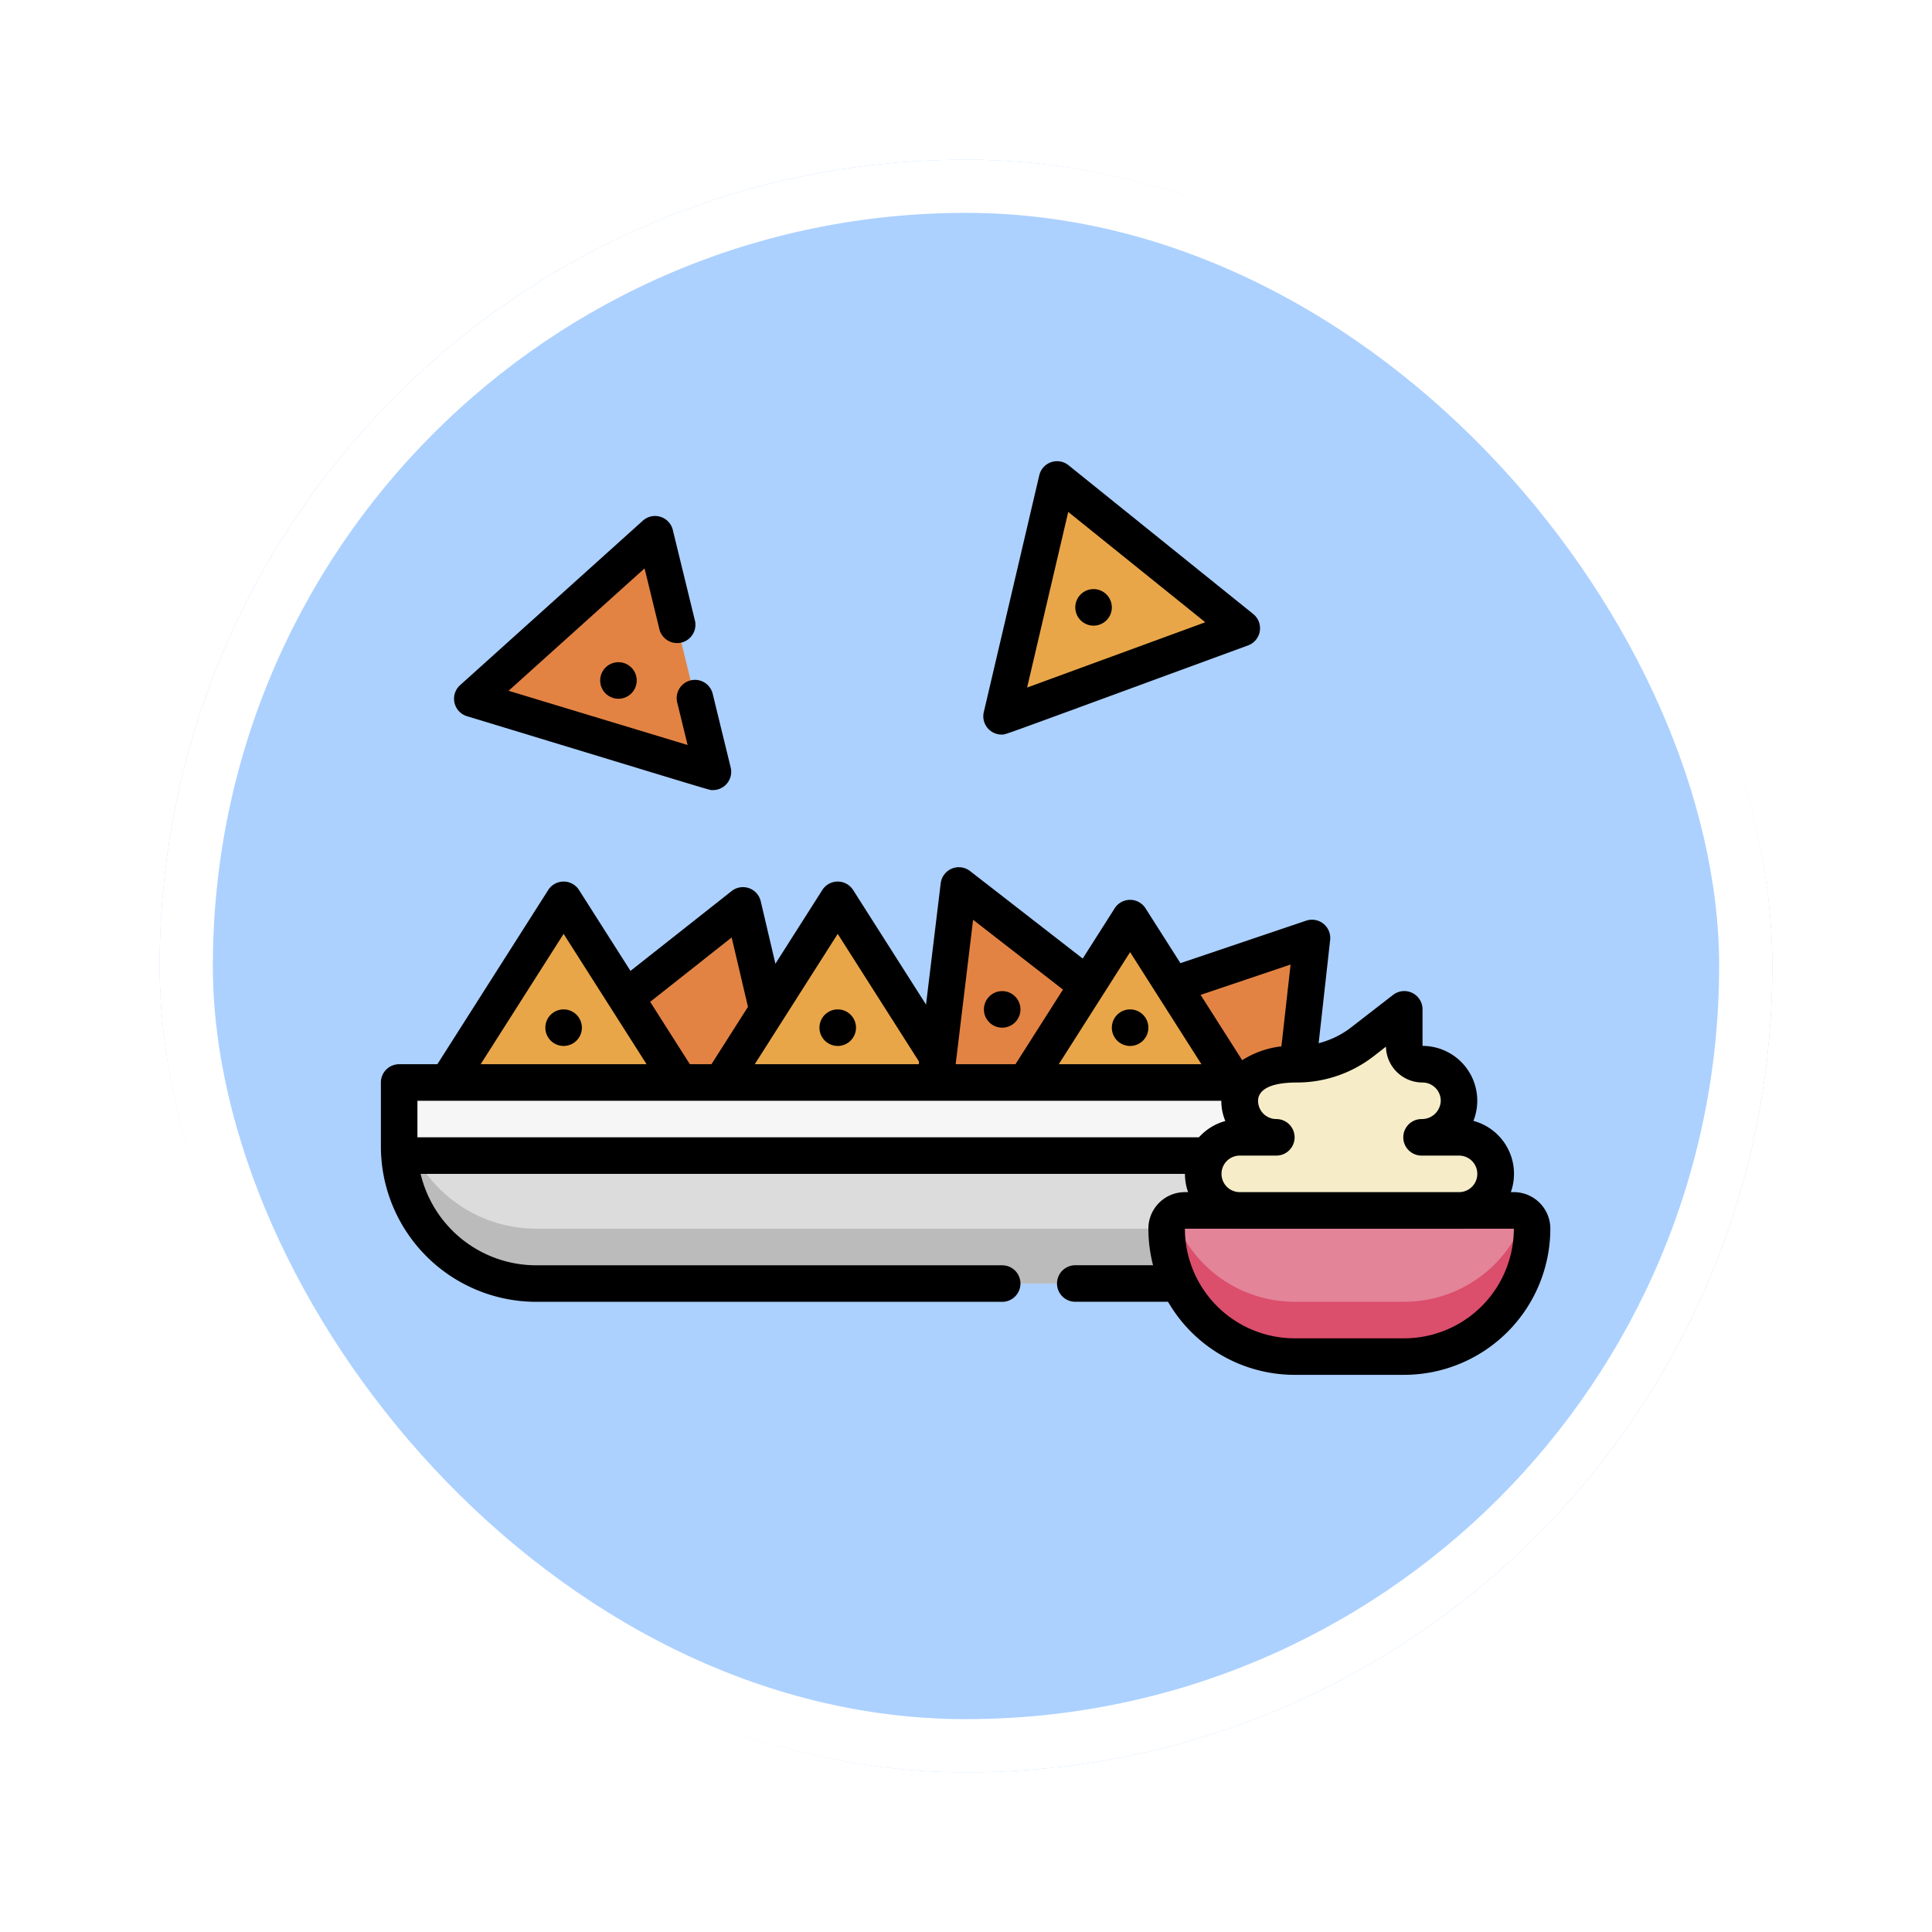 <svg xmlns="http://www.w3.org/2000/svg" xmlns:xlink="http://www.w3.org/1999/xlink" width="108.914" height="108.914" viewBox="0 0 108.914 108.914">
  <defs>
    <filter id="Rectángulo_400898" x="0" y="0" width="108.914" height="108.914" filterUnits="userSpaceOnUse">
      <feOffset dy="3" input="SourceAlpha"/>
      <feGaussianBlur stdDeviation="3" result="blur"/>
      <feFlood flood-opacity="0.161"/>
      <feComposite operator="in" in2="blur"/>
      <feComposite in="SourceGraphic"/>
    </filter>
  </defs>
  <g id="Grupo_1108437" data-name="Grupo 1108437" transform="translate(-798.051 -2402)">
    <g id="Grupo_1105799" data-name="Grupo 1105799" transform="translate(807.051 2408)">
      <g transform="matrix(1, 0, 0, 1, -9, -6)" filter="url(#Rectángulo_400898)">
        <g id="Rectángulo_400898-2" data-name="Rectángulo 400898" transform="translate(9 6)" fill="#9ec9ff" stroke="#fff" stroke-width="3" opacity="0.859">
          <rect width="90.914" height="90.914" rx="45.457" stroke="none"/>
          <rect x="1.5" y="1.5" width="87.914" height="87.914" rx="43.957" fill="none"/>
        </g>
      </g>
      <rect id="Rectángulo_400907" data-name="Rectángulo 400907" width="90.914" height="90.914" rx="45.457" transform="translate(0 0)" fill="none"/>
    </g>
    <g id="_27._Nachos" data-name="27. Nachos" transform="translate(819.523 2371.988)">
      <path id="Trazado_896410" data-name="Trazado 896410" d="M308.79,269.04l12.725-4.3-1.5,13.348Z" transform="translate(-269.027 -181.85)" fill="#e38343"/>
      <path id="Trazado_896411" data-name="Trazado 896411" d="M312.422,271.92l-11.23-9.049a1.03,1.03,0,0,1,.317-1.778l12.725-4.3a1.03,1.03,0,0,1,1.353,1.091L314.1,271.232a1.03,1.03,0,0,1-1.674.688Zm-8.479-9.481,8.308,6.7,1.106-9.874Z" transform="translate(-262.074 -174.879)"/>
      <path id="Trazado_896412" data-name="Trazado 896412" d="M76.63,258.781l10.542-8.321,3.074,13.075Z" transform="translate(-66.762 -169.409)" fill="#e38343"/>
      <path id="Trazado_896413" data-name="Trazado 896413" d="M83.275,257.6c-.258,0,.711.309-13.956-4.812a1.03,1.03,0,0,1-.3-1.781l10.544-8.321a1.03,1.03,0,0,1,1.641.573l3.072,13.075a1.03,1.03,0,0,1-1,1.266Zm-11.508-6.138,10.072,3.517L79.566,245.3Z" transform="translate(-59.791 -162.441)"/>
      <path id="Trazado_896414" data-name="Trazado 896414" d="M40,97.271,50.3,88l3.267,13.392Z" transform="translate(-34.849 -27.868)" fill="#e38343"/>
      <path id="Trazado_896415" data-name="Trazado 896415" d="M46.621,95.443c-.227,0,.623.236-13.867-4.166a1.03,1.03,0,0,1-.386-1.751l10.3-9.271a1.03,1.03,0,0,1,1.689.515l1.257,5.151a1.032,1.032,0,0,1-2,.5l-.847-3.477-7.666,6.9L45.192,92.9l-.577-2.365a1.03,1.03,0,1,1,2-.489l1.006,4.121a1.03,1.03,0,0,1-1,1.275Z" transform="translate(-27.902 -20.89)"/>
      <path id="Trazado_896416" data-name="Trazado 896416" d="M24,259.332,31.211,248l7.211,11.332Z" transform="translate(-20.91 -167.265)" fill="#e9a648"/>
      <path id="Trazado_896417" data-name="Trazado 896417" d="M31.454,253.4H17.032a1.03,1.03,0,0,1-.869-1.583l7.211-11.332a1.03,1.03,0,0,1,1.738,0l7.211,11.332a1.03,1.03,0,0,1-.869,1.583Zm-12.546-2.06h10.67l-5.335-8.383Z" transform="translate(-13.942 -160.299)"/>
      <path id="Trazado_896418" data-name="Trazado 896418" d="M144,259.332,151.211,248l7.211,11.332Z" transform="translate(-125.457 -167.265)" fill="#e9a648"/>
      <path id="Trazado_896419" data-name="Trazado 896419" d="M151.454,253.4H137.032a1.03,1.03,0,0,1-.869-1.583l7.211-11.332a1.03,1.03,0,0,1,1.738,0l7.211,11.332a1.03,1.03,0,0,1-.869,1.583Zm-12.546-2.06h10.67l-5.335-8.383Z" transform="translate(-118.49 -160.299)"/>
      <path id="Trazado_896420" data-name="Trazado 896420" d="M239.71,255.94l1.714-14.15,11.827,9.189Z" transform="translate(-208.843 -161.855)" fill="#e38343"/>
      <path id="Trazado_896421" data-name="Trazado 896421" d="M232.738,249.964a1.03,1.03,0,0,1-1.022-1.159l1.713-14.15a1.03,1.03,0,0,1,1.655-.69l11.829,9.189a1.03,1.03,0,0,1-.277,1.781C232.18,250.236,233.007,249.964,232.738,249.964Zm2.517-13.252-1.288,10.676,10.217-3.743Z" transform="translate(-201.87 -154.848)"/>
      <path id="Trazado_896422" data-name="Trazado 896422" d="M271.71,77.351,274.838,64l10.414,8.389Z" transform="translate(-236.722 -6.959)" fill="#e9a648"/>
      <path id="Trazado_896423" data-name="Trazado 896423" d="M264.74,71.422a1.03,1.03,0,0,1-1-1.265l3.128-13.351a1.03,1.03,0,0,1,1.647-.568l10.414,8.389a1.03,1.03,0,0,1-.291,1.769C264.183,71.694,265.009,71.422,264.74,71.422ZM268.5,58.871l-2.318,9.9,10.044-3.679Z" transform="translate(-229.752 0)"/>
      <path id="Trazado_896424" data-name="Trazado 896424" d="M272,267.332,279.211,256l7.211,11.332Z" transform="translate(-236.975 -174.235)" fill="#e9a648"/>
      <path id="Trazado_896425" data-name="Trazado 896425" d="M279.454,261.4H265.032a1.03,1.03,0,0,1-.869-1.583l7.211-11.332a1.03,1.03,0,0,1,1.738,0l7.211,11.332a1.03,1.03,0,0,1-.869,1.583Zm-12.546-2.06h10.67l-5.335-8.383Z" transform="translate(-230.007 -167.269)"/>
      <path id="Trazado_896426" data-name="Trazado 896426" d="M63.628,328c0,3.806.008,3.781-.018,4.121a7.726,7.726,0,0,1-7.708,7.211H15.726A7.726,7.726,0,0,1,8,331.606V328Z" transform="translate(-6.97 -236.964)" fill="#dcdcdc"/>
      <path id="Trazado_896427" data-name="Trazado 896427" d="M55.9,339.726H15.726A7.726,7.726,0,0,1,8,332v3.09a7.726,7.726,0,0,0,7.726,7.726H55.9a7.726,7.726,0,0,0,7.708-7.21c.025-.328.018-.234.018-3.606A7.726,7.726,0,0,1,55.9,339.726Z" transform="translate(-6.97 -240.449)" fill="#bbb"/>
      <path id="Trazado_896428" data-name="Trazado 896428" d="M63.621,328c0,3.806.008,3.781-.018,4.121H8.011c-.026-.335-.018-.278-.018-4.121Z" transform="translate(-6.962 -236.964)" fill="#f6f6f6"/>
      <path id="Trazado_896429" data-name="Trazado 896429" d="M48.932,333.392H39.146a1.03,1.03,0,0,1,0-2.06h9.786a6.7,6.7,0,0,0,6.7-6.7V322.06H2.06v2.575a6.7,6.7,0,0,0,6.7,6.7H35.025a1.03,1.03,0,0,1,0,2.06H8.756A8.765,8.765,0,0,1,0,324.636V321.03A1.03,1.03,0,0,1,1.03,320H56.658a1.03,1.03,0,0,1,1.03,1.03v3.606A8.765,8.765,0,0,1,48.932,333.392Z" transform="translate(0 -229.994)"/>
      <path id="Trazado_896430" data-name="Trazado 896430" d="M357.392,392.241h-6.181A7.211,7.211,0,0,1,344,385.03a1.03,1.03,0,0,1,1.03-1.03h18.543a1.03,1.03,0,0,1,1.03,1.03A7.211,7.211,0,0,1,357.392,392.241Z" transform="translate(-299.703 -285.753)" fill="#e38499"/>
      <path id="Trazado_896431" data-name="Trazado 896431" d="M364.228,385.819a7.211,7.211,0,0,1-6.836,4.916h-6.181a7.211,7.211,0,0,1-6.836-4.917,1.03,1.03,0,0,0-.375.8,7.211,7.211,0,0,0,7.211,7.211h6.181a7.211,7.211,0,0,0,7.211-7.211A1.03,1.03,0,0,0,364.228,385.819Z" transform="translate(-299.703 -287.338)" fill="#db4e6c"/>
      <path id="Trazado_896432" data-name="Trazado 896432" d="M350.422,386.3h-6.181A8.25,8.25,0,0,1,336,378.06a2.06,2.06,0,0,1,2.06-2.06H356.6a2.06,2.06,0,0,1,2.06,2.06A8.25,8.25,0,0,1,350.422,386.3ZM338.06,378.06a6.187,6.187,0,0,0,6.181,6.181h6.181a6.187,6.187,0,0,0,6.181-6.181Z" transform="translate(-292.734 -278.783)"/>
      <path id="Trazado_896433" data-name="Trazado 896433" d="M57.549,354.06H2.23a1.03,1.03,0,1,1,0-2.06H57.549a1.03,1.03,0,1,1,0,2.06Z" transform="translate(-1.045 -257.873)"/>
      <path id="Trazado_896434" data-name="Trazado 896434" d="M376.482,305.271a2.06,2.06,0,0,1-2.06,2.06H362.06a2.06,2.06,0,0,1,0-4.121h2.06a2.06,2.06,0,0,1-2.06-2.06c0-1.138.922-2.06,3.219-2.06a6.035,6.035,0,0,0,3.689-1.261l2.363-1.83v2.06a1.03,1.03,0,0,0,1.03,1.03,2.06,2.06,0,0,1,2.06,2.077,2.1,2.1,0,0,1-2.113,2.044h2.113A2.06,2.06,0,0,1,376.482,305.271Z" transform="translate(-313.643 -209.084)" fill="#f6edc8"/>
      <path id="Trazado_896435" data-name="Trazado 896435" d="M367.46,301.387H355.1a3.09,3.09,0,0,1-.814-6.071,2.861,2.861,0,0,1,.959-3.433,5.205,5.205,0,0,1,3.074-.8,5,5,0,0,0,3.06-1.046l2.362-1.83a1.03,1.03,0,0,1,1.661.815v2.06a3.09,3.09,0,0,1,2.869,4.227,3.09,3.09,0,0,1-.809,6.074ZM355.1,297.266a1.03,1.03,0,1,0,0,2.06H367.46a1.03,1.03,0,0,0,0-2.06h-2.113a1.03,1.03,0,0,1,0-2.06,1.06,1.06,0,0,0,1.083-1.021,1.03,1.03,0,0,0-1.03-1.039,2.06,2.06,0,0,1-2.06-2.021l-.7.545a7.06,7.06,0,0,1-4.32,1.476c-1.9,0-2.189.644-2.189,1.03a1.03,1.03,0,0,0,1.03,1.03,1.03,1.03,0,1,1,0,2.06Z" transform="translate(-306.681 -202.109)"/>
      <path id="Trazado_896436" data-name="Trazado 896436" d="M97.03,146.06a1.03,1.03,0,1,1,1.03-1.03A1.03,1.03,0,0,1,97.03,146.06Z" transform="translate(-83.638 -76.657)"/>
      <path id="Trazado_896437" data-name="Trazado 896437" d="M193.03,298.06a1.03,1.03,0,1,1,1.03-1.03A1.03,1.03,0,0,1,193.03,298.06Z" transform="translate(-167.276 -209.084)"/>
      <path id="Trazado_896438" data-name="Trazado 896438" d="M305.03,114.06a1.03,1.03,0,1,1,1.03-1.03A1.03,1.03,0,0,1,305.03,114.06Z" transform="translate(-264.854 -48.778)"/>
      <path id="Trazado_896439" data-name="Trazado 896439" d="M265.03,290.06a1.03,1.03,0,1,1,1.03-1.03A1.03,1.03,0,0,1,265.03,290.06Z" transform="translate(-230.005 -202.115)"/>
      <path id="Trazado_896440" data-name="Trazado 896440" d="M321.03,298.06a1.03,1.03,0,1,1,1.03-1.03A1.03,1.03,0,0,1,321.03,298.06Z" transform="translate(-278.794 -209.084)"/>
      <path id="Trazado_896441" data-name="Trazado 896441" d="M73.03,298.06a1.03,1.03,0,1,1,1.03-1.03A1.03,1.03,0,0,1,73.03,298.06Z" transform="translate(-62.729 -209.084)"/>
    </g>
  </g>
</svg>
